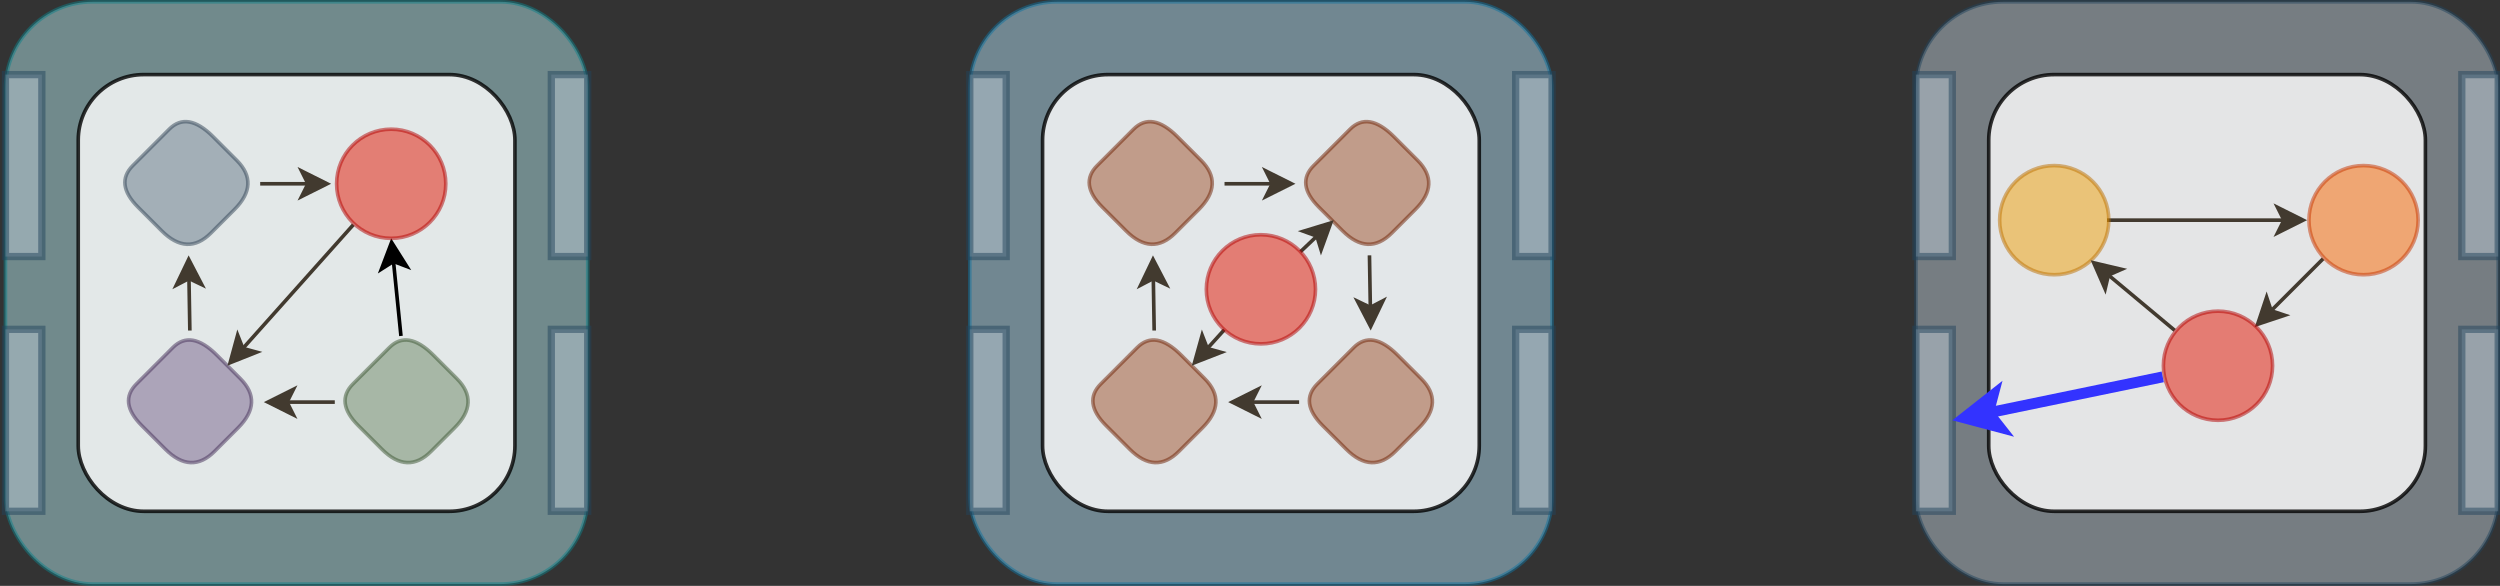 <?xml version="1.0" ?>
<!DOCTYPE svg
  PUBLIC '-//W3C//DTD SVG 1.1//EN'
  'http://www.w3.org/Graphics/SVG/1.1/DTD/svg11.dtd'>
  <svg height="161px" style="background-color: rgb(255, 255, 255);" version="1.1" viewBox="-0.5 -0.5 687 161" width="687px" xmlns="http://www.w3.org/2000/svg" xmlns:xlink="http://www.w3.org/1999/xlink">
   <rect x="-0.5" y="-0.5" width="687" height="161" fill="#333333" stroke="none"/>
   <defs/>
   <g>
    <rect fill="#b1ddf0" fill-opacity="0.5" height="160" pointer-events="none" rx="24" ry="24" stroke="#10739e" stroke-opacity="0.5" width="160" x="266" y="0"/>
    <rect fill="#ffffff" fill-opacity="0.8" height="120" pointer-events="none" rx="18" ry="18" stroke="#000000" stroke-opacity="0.8" width="120" x="286" y="20"/>
    <rect fill="#bac8d3" fill-opacity="0.5" height="160" pointer-events="none" rx="24" ry="24" stroke="#23445d" stroke-opacity="0.5" width="160" x="526" y="0"/>
    <rect fill="#ffffff" fill-opacity="0.8" height="120" pointer-events="none" rx="18" ry="18" stroke="#000000" stroke-opacity="0.8" width="120" x="546" y="20"/>
    <rect fill="#b0e3e6" fill-opacity="0.5" height="160" pointer-events="none" rx="24" ry="24" stroke="#0e8088" stroke-opacity="0.5" width="160" x="1" y="0"/>
    <rect fill="#ffffff" fill-opacity="0.8" height="120" pointer-events="none" rx="18" ry="18" stroke="#000000" stroke-opacity="0.8" width="120" x="21" y="20"/>
    <rect fill="#bac8d3" fill-opacity="0.5" height="50" pointer-events="none" stroke="#23445d" stroke-opacity="0.5" stroke-width="2" width="10" x="416" y="20"/>
    <rect fill="#bac8d3" fill-opacity="0.5" height="50" pointer-events="none" stroke="#23445d" stroke-opacity="0.5" stroke-width="2" width="10" x="416" y="90"/>
    <rect fill="#bac8d3" fill-opacity="0.5" height="50" pointer-events="none" stroke="#23445d" stroke-opacity="0.5" stroke-width="2" width="10" x="266" y="20"/>
    <rect fill="#bac8d3" fill-opacity="0.5" height="50" pointer-events="none" stroke="#23445d" stroke-opacity="0.5" stroke-width="2" width="10" x="266" y="90"/>
    <rect fill="#bac8d3" fill-opacity="0.5" height="50" pointer-events="none" stroke="#23445d" stroke-opacity="0.5" stroke-width="2" width="10" x="676" y="90"/>
    <rect fill="#bac8d3" fill-opacity="0.5" height="50" pointer-events="none" stroke="#23445d" stroke-opacity="0.5" stroke-width="2" width="10" x="526" y="20"/>
    <rect fill="#bac8d3" fill-opacity="0.5" height="50" pointer-events="none" stroke="#23445d" stroke-opacity="0.5" stroke-width="2" width="10" x="526" y="90"/>
    <rect fill="#bac8d3" fill-opacity="0.5" height="50" pointer-events="none" stroke="#23445d" stroke-opacity="0.5" stroke-width="2" width="10" x="1" y="90"/>
    <rect fill="#bac8d3" fill-opacity="0.5" height="50" pointer-events="none" stroke="#23445d" stroke-opacity="0.5" stroke-width="2" width="10" x="1" y="20"/>
    <rect fill="#bac8d3" fill-opacity="0.5" height="50" pointer-events="none" stroke="#23445d" stroke-opacity="0.5" stroke-width="2" width="10" x="151" y="20"/>
    <rect fill="#bac8d3" fill-opacity="0.5" height="50" pointer-events="none" stroke="#23445d" stroke-opacity="0.5" stroke-width="2" width="10" x="151" y="90"/>
    <rect fill="#bac8d3" fill-opacity="0.5" height="50" pointer-events="none" stroke="#23445d" stroke-opacity="0.5" stroke-width="2" width="10" x="676" y="20"/>
    <path d="M 71 50 L 84.13 50" fill="none" pointer-events="none" stroke="#423a2f" stroke-miterlimit="10"/>
    <path d="M 89.38 50 L 82.38 53.5 L 84.13 50 L 82.38 46.5 Z" fill="#423a2f" pointer-events="none" stroke="#423a2f" stroke-miterlimit="10"/>
    <path d="M 41 40 L 46 35 Q 51 30 58.07 37.07 L 64.54 43.54 Q 71 50 63.93 57.07 L 57.46 63.54 Q 51 70 43.93 62.93 L 37.46 56.46 Q 31 50 36 45 Z" fill="#647687" fill-opacity="0.5" pointer-events="none" stroke="#314354" stroke-miterlimit="10" stroke-opacity="0.5"/>
    <path d="M 91.5 110 L 78.37 110" fill="none" pointer-events="none" stroke="#423a2f" stroke-miterlimit="10"/>
    <path d="M 73.12 110 L 80.12 106.5 L 78.37 110 L 80.12 113.5 Z" fill="#423a2f" pointer-events="none" stroke="#423a2f" stroke-miterlimit="10"/>
    <path d="M 109.68 91.82 L 107.63 71.34" fill="none" pointer-events="none" stroke="#000000" stroke-miterlimit="10"/>
    <path d="M 107.11 66.11 L 111.29 72.73 L 107.63 71.34 L 104.33 73.43 Z" fill="#000000" pointer-events="none" stroke="#000000" stroke-miterlimit="10"/>
    <path d="M 51.67 90.33 L 51.43 76.04" fill="none" pointer-events="none" stroke="#423a2f" stroke-miterlimit="10"/>
    <path d="M 51.35 70.79 L 54.96 77.73 L 51.43 76.04 L 47.96 77.85 Z" fill="#423a2f" pointer-events="none" stroke="#423a2f" stroke-miterlimit="10"/>
    <path d="M 42 100 L 47 95 Q 52 90 59.07 97.07 L 65.54 103.54 Q 72 110 64.93 117.07 L 58.46 123.54 Q 52 130 44.93 122.93 L 38.46 116.46 Q 32 110 37 105 Z" fill="#76608a" fill-opacity="0.5" pointer-events="none" stroke="#432d57" stroke-miterlimit="10" stroke-opacity="0.5"/>
    <path d="M 96.59 61.26 L 66.24 95.25" fill="none" pointer-events="none" stroke="#423a2f" stroke-miterlimit="10"/>
    <path d="M 62.74 99.17 L 64.8 91.61 L 66.24 95.25 L 70.02 96.28 Z" fill="#423a2f" pointer-events="none" stroke="#423a2f" stroke-miterlimit="10"/>
    <ellipse cx="107" cy="50" fill="#e51400" fill-opacity="0.5" pointer-events="none" rx="15" ry="15" stroke="#b20000" stroke-opacity="0.5"/>
    <path d="M 101.5 100 L 106.5 95 Q 111.5 90 118.57 97.07 L 125.04 103.54 Q 131.5 110 124.43 117.07 L 117.96 123.54 Q 111.5 130 104.43 122.93 L 97.96 116.46 Q 91.5 110 96.5 105 Z" fill="#6d8764" fill-opacity="0.5" pointer-events="none" stroke="#3a5431" stroke-miterlimit="10" stroke-opacity="0.5"/>
    <path d="M 336 50 L 349.13 50" fill="none" pointer-events="none" stroke="#423a2f" stroke-miterlimit="10"/>
    <path d="M 354.38 50 L 347.38 53.5 L 349.13 50 L 347.38 46.5 Z" fill="#423a2f" pointer-events="none" stroke="#423a2f" stroke-miterlimit="10"/>
    <path d="M 306 40 L 311 35 Q 316 30 323.07 37.07 L 329.54 43.54 Q 336 50 328.93 57.07 L 322.46 63.54 Q 316 70 308.93 62.93 L 302.46 56.46 Q 296 50 301 45 Z" fill="#a0522d" fill-opacity="0.5" pointer-events="none" stroke="#6d1f00" stroke-miterlimit="10" stroke-opacity="0.5"/>
    <path d="M 375.83 69.67 L 376.07 83.96" fill="none" pointer-events="none" stroke="#423a2f" stroke-miterlimit="10"/>
    <path d="M 376.15 89.21 L 372.54 82.27 L 376.07 83.96 L 379.54 82.15 Z" fill="#423a2f" pointer-events="none" stroke="#423a2f" stroke-miterlimit="10"/>
    <path d="M 365.5 40 L 370.5 35 Q 375.5 30 382.57 37.07 L 389.04 43.54 Q 395.5 50 388.43 57.07 L 381.96 63.54 Q 375.5 70 368.43 62.93 L 361.96 56.46 Q 355.5 50 360.5 45 Z" fill="#a0522d" fill-opacity="0.5" pointer-events="none" stroke="#6d1f00" stroke-miterlimit="10" stroke-opacity="0.5"/>
    <path d="M 356.5 110 L 343.37 110" fill="none" pointer-events="none" stroke="#423a2f" stroke-miterlimit="10"/>
    <path d="M 338.12 110 L 345.12 106.5 L 343.37 110 L 345.12 113.5 Z" fill="#423a2f" pointer-events="none" stroke="#423a2f" stroke-miterlimit="10"/>
    <path d="M 366.5 100 L 371.5 95 Q 376.5 90 383.57 97.07 L 390.04 103.54 Q 396.5 110 389.43 117.07 L 382.96 123.54 Q 376.5 130 369.43 122.93 L 362.96 116.46 Q 356.5 110 361.5 105 Z" fill="#a0522d" fill-opacity="0.5" pointer-events="none" stroke="#6d1f00" stroke-miterlimit="10" stroke-opacity="0.5"/>
    <path d="M 316.67 90.33 L 316.43 76.04" fill="none" pointer-events="none" stroke="#423a2f" stroke-miterlimit="10"/>
    <path d="M 316.35 70.79 L 319.96 77.73 L 316.43 76.04 L 312.96 77.85 Z" fill="#423a2f" pointer-events="none" stroke="#423a2f" stroke-miterlimit="10"/>
    <path d="M 307 100 L 312 95 Q 317 90 324.07 97.07 L 330.54 103.54 Q 337 110 329.93 117.07 L 323.46 123.54 Q 317 130 309.93 122.93 L 303.46 116.46 Q 297 110 302 105 Z" fill="#a0522d" fill-opacity="0.5" pointer-events="none" stroke="#6d1f00" stroke-miterlimit="10" stroke-opacity="0.5"/>
    <path d="M 356.87 68.67 L 361.38 64.39" fill="none" pointer-events="none" stroke="#423a2f" stroke-miterlimit="10"/>
    <path d="M 365.19 60.77 L 362.53 68.13 L 361.38 64.39 L 357.7 63.05 Z" fill="#423a2f" pointer-events="none" stroke="#423a2f" stroke-miterlimit="10"/>
    <path d="M 335.94 90.12 L 331.27 95.28" fill="none" pointer-events="none" stroke="#423a2f" stroke-miterlimit="10"/>
    <path d="M 327.75 99.17 L 329.85 91.63 L 331.27 95.28 L 335.04 96.33 Z" fill="#423a2f" pointer-events="none" stroke="#423a2f" stroke-miterlimit="10"/>
    <ellipse cx="346" cy="79" fill="#e51400" fill-opacity="0.5" pointer-events="none" rx="15" ry="15" stroke="#b20000" stroke-opacity="0.5"/>
    <path d="M 578.5 60 Q 578.5 60 627.13 60" fill="none" pointer-events="none" stroke="#423a2f" stroke-miterlimit="10"/>
    <path d="M 632.38 60 L 625.38 63.5 L 627.13 60 L 625.38 56.5 Z" fill="#423a2f" pointer-events="none" stroke="#423a2f" stroke-miterlimit="10"/>
    <ellipse cx="564" cy="60" fill="#f0a30a" fill-opacity="0.5" pointer-events="none" rx="15" ry="15" stroke="#bd7000" stroke-opacity="0.5"/>
    <path d="M 637.89 70.61 L 623.61 84.89" fill="none" pointer-events="none" stroke="#423a2f" stroke-miterlimit="10"/>
    <path d="M 619.9 88.6 L 622.37 81.18 L 623.61 84.89 L 627.32 86.13 Z" fill="#423a2f" pointer-events="none" stroke="#423a2f" stroke-miterlimit="10"/>
    <ellipse cx="649" cy="60" fill="#fa6800" fill-opacity="0.5" pointer-events="none" rx="15" ry="15" stroke="#c73500" stroke-opacity="0.5"/>
    <path d="M 597.09 90.27 L 578.89 75.08" fill="none" pointer-events="none" stroke="#423a2f" stroke-miterlimit="10"/>
    <path d="M 574.86 71.72 L 582.48 73.51 L 578.89 75.08 L 577.99 78.89 Z" fill="#423a2f" pointer-events="none" stroke="#423a2f" stroke-miterlimit="10"/>
    <ellipse cx="609" cy="100" fill="#e51400" fill-opacity="0.5" pointer-events="none" rx="15" ry="15" stroke="#b20000" stroke-opacity="0.5"/>
    <path d="M 593.82 103.06 L 545.9 112.96" fill="none" pointer-events="none" stroke="#3333ff" stroke-miterlimit="10" stroke-width="3"/>
    <path d="M 539.28 114.32 L 547.19 108.09 L 545.9 112.96 L 549.01 116.91 Z" fill="#3333ff" pointer-events="none" stroke="#3333ff" stroke-miterlimit="10" stroke-width="3"/>
   </g>
  </svg>
